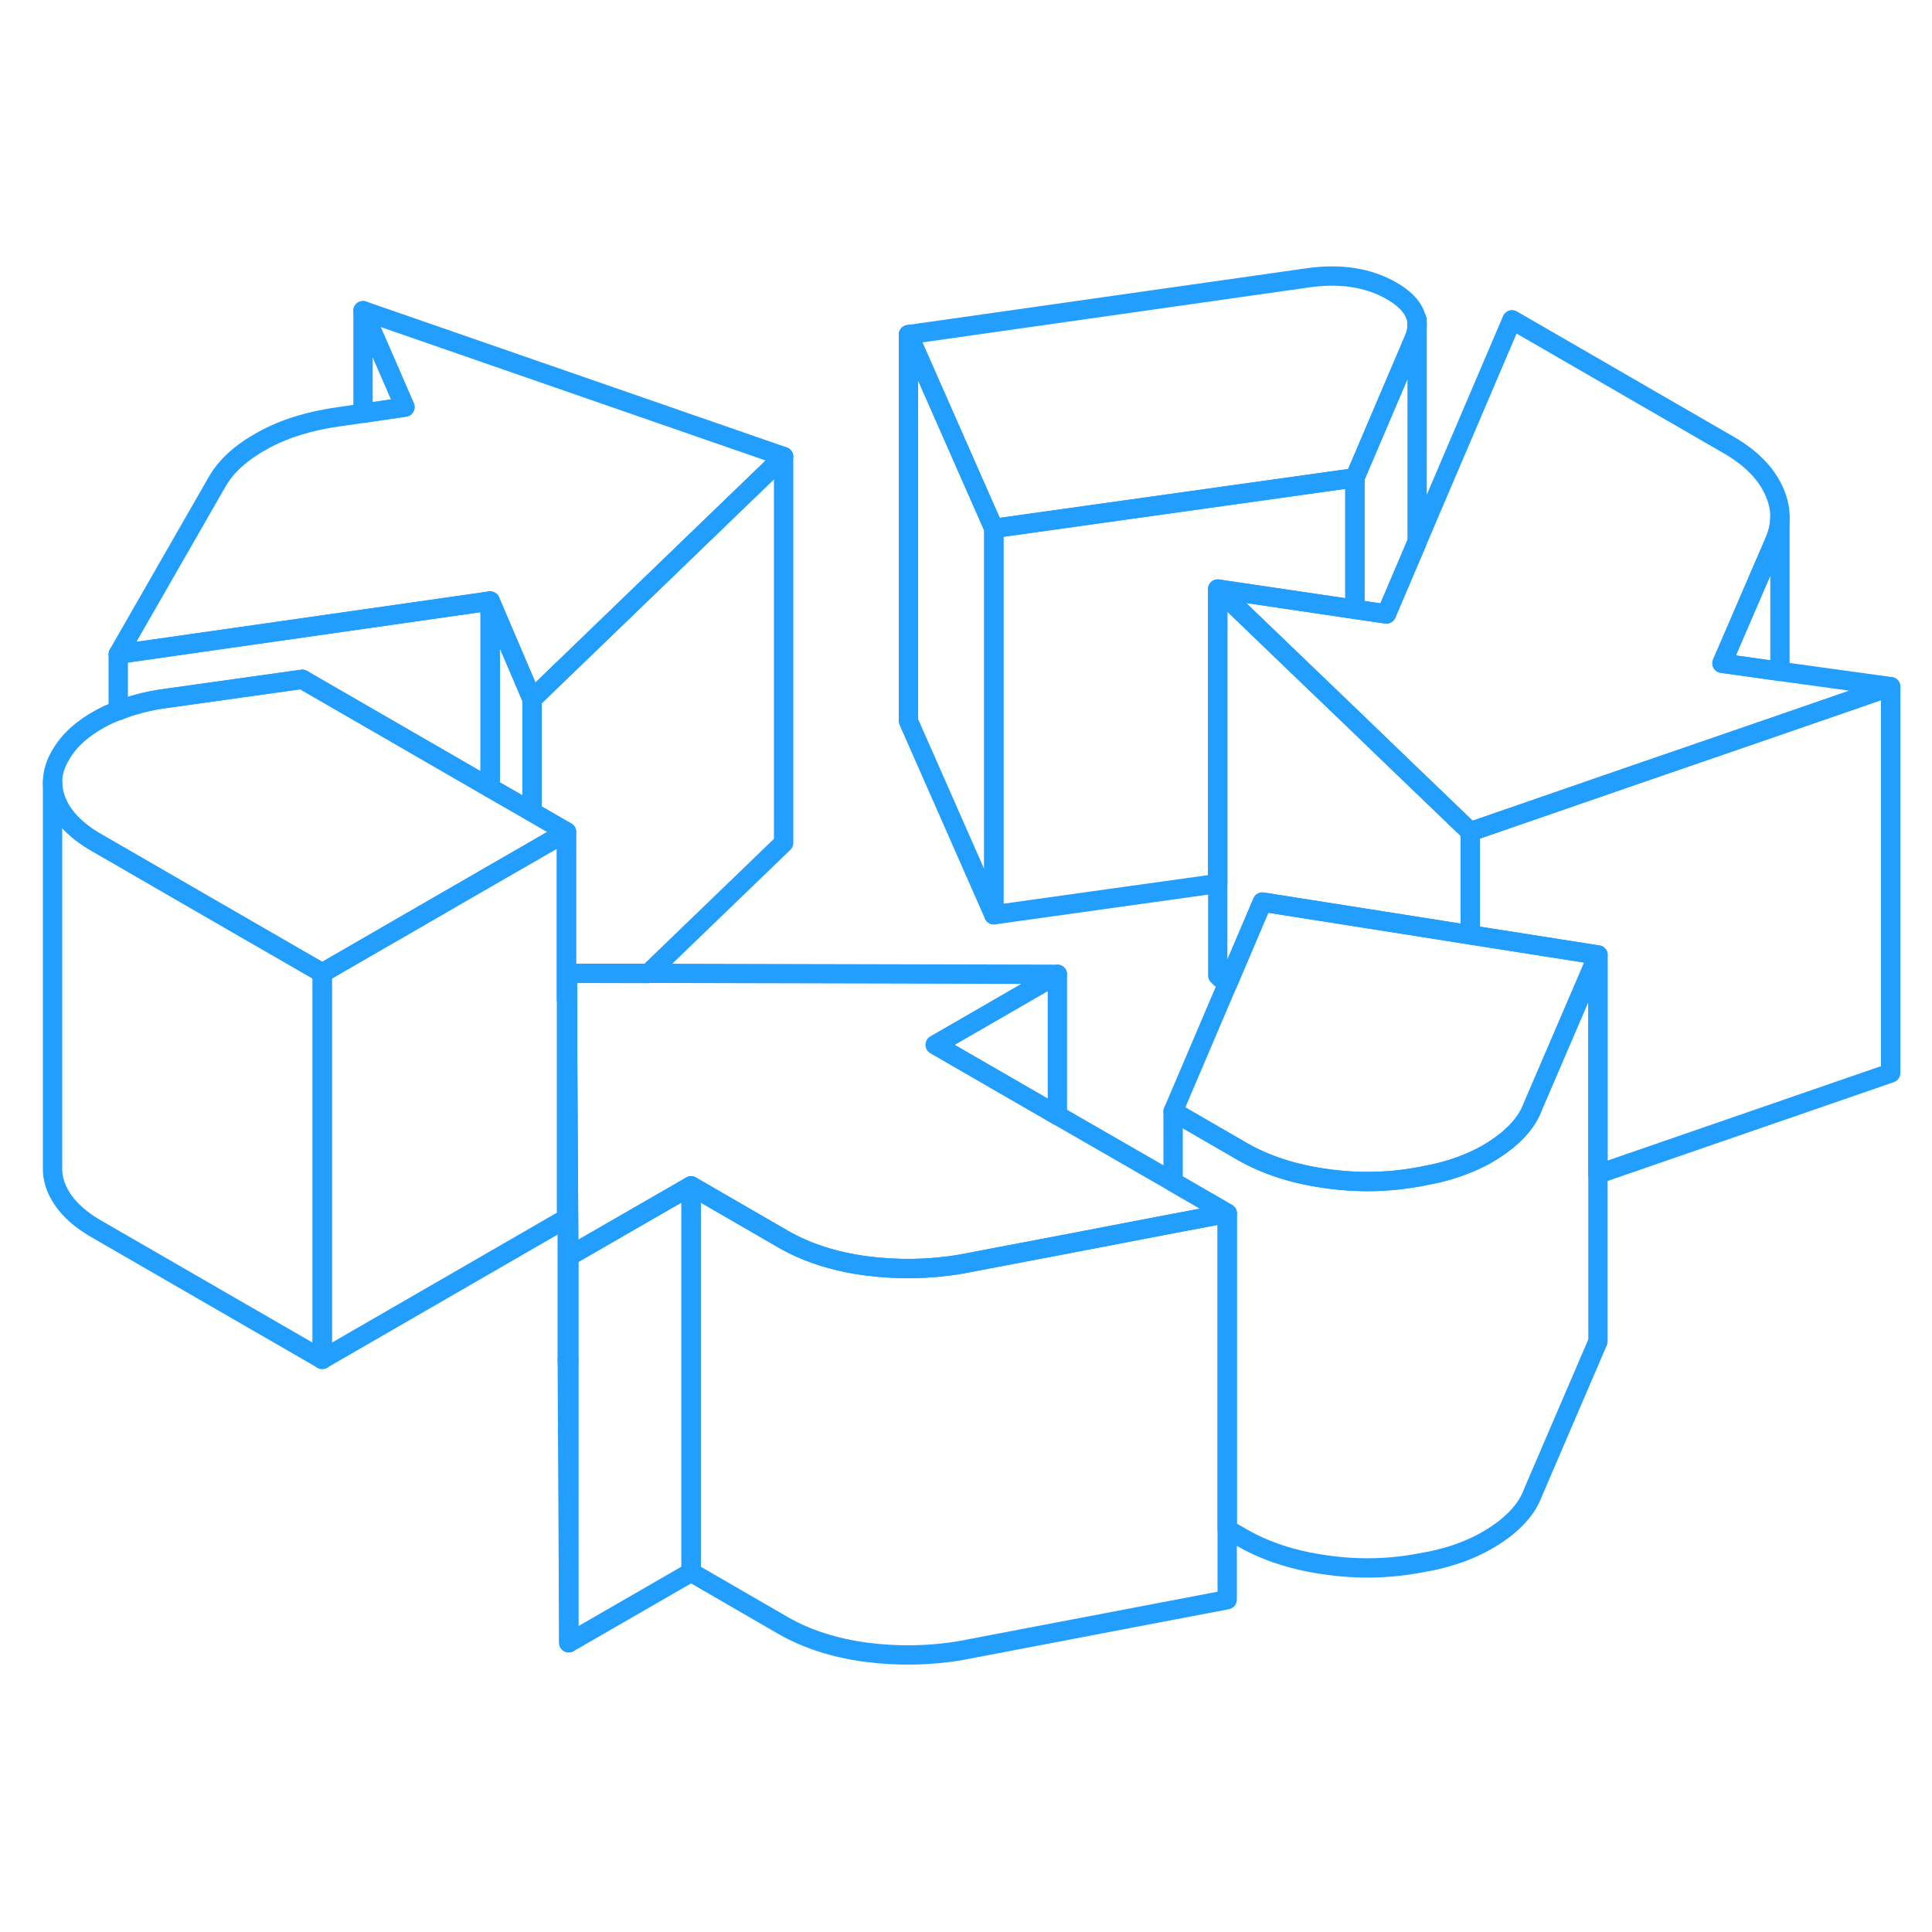 <svg width="48" height="48" viewBox="0 0 100 76" fill="none" xmlns="http://www.w3.org/2000/svg" stroke-width="1px" stroke-linecap="round" stroke-linejoin="round"><path d="M29.36 58.38L29.44 73.03V58.38H29.36Z" stroke="#229EFF" stroke-linejoin="round"/><path d="M76.1 31.05V36.39L73.39 35.96L65.34 34.69L63.68 38.59L63.52 38.96L63.03 38.49V18.49L67.16 22.46L70.13 25.31L72.37 27.47L75.66 30.63L76.1 31.05Z" stroke="#229EFF" stroke-linejoin="round"/><path d="M40.56 11.63L27.54 24.19L25.37 19.11L6.12 21.86L11.23 12.95C11.7 12.12 12.49 11.41 13.6 10.8C14.7 10.19 16.02 9.78 17.55 9.57L18.79 9.39L20.96 9.07L18.79 4.08L40.56 11.63Z" stroke="#229EFF" stroke-linejoin="round"/><path d="M29.32 31.06L27.54 32.09L25.37 33.34L16.68 38.36L10.25 34.65L6.12 32.26L4.99 31.61C3.93 31 3.24 30.28 2.91 29.46C2.78 29.13 2.72 28.81 2.72 28.49C2.72 28.01 2.86 27.54 3.14 27.08C3.56 26.34 4.24 25.72 5.19 25.2C5.48 25.04 5.79 24.9 6.12 24.78C6.84 24.49 7.64 24.28 8.51 24.16L15.64 23.16L19.31 25.28L25.37 28.78L27.54 30.03L29.32 31.06Z" stroke="#229EFF" stroke-linejoin="round"/><path d="M73.35 4.82C73.35 5.06 73.3 5.3 73.19 5.55L70.13 12.73L51.44 15.35L47.02 5.32L67.7 2.38C69.39 2.14 70.83 2.37 72.02 3.05C72.91 3.56 73.35 4.16 73.35 4.82Z" stroke="#229EFF" stroke-linejoin="round"/><path d="M97.86 23.54L92.13 25.52L84.49 28.15L76.1 31.05L75.66 30.63L72.37 27.47L70.13 25.31L67.16 22.46L63.03 18.49L70.13 19.54L71.76 19.78L73.35 16.05L78.26 4.55L89.47 11.03C90.58 11.67 91.35 12.43 91.78 13.32C92.01 13.8 92.13 14.27 92.13 14.75C92.13 15.16 92.04 15.57 91.87 15.98L89.13 22.33L92.13 22.75L97.86 23.54Z" stroke="#229EFF" stroke-linejoin="round"/><path d="M97.86 23.54V43.54L82.71 48.77V37.43L76.1 36.39V31.05L84.49 28.15L92.13 25.52L97.86 23.54Z" stroke="#229EFF" stroke-linejoin="round"/><path d="M70.13 12.73V19.54L63.03 18.49V33.73L51.44 35.35V15.35L70.13 12.73Z" stroke="#229EFF" stroke-linejoin="round"/><path d="M73.35 4.82V16.05L71.76 19.78L70.13 19.54V12.73L73.19 5.55C73.3 5.3 73.35 5.06 73.35 4.82Z" stroke="#229EFF" stroke-linejoin="round"/><path d="M73.35 4.82V4.55" stroke="#229EFF" stroke-linejoin="round"/><path d="M51.44 15.35V35.35L47.02 25.32V5.32L51.44 15.35Z" stroke="#229EFF" stroke-linejoin="round"/><path d="M82.71 37.43L79.35 45.25C79.04 46.1 78.35 46.86 77.3 47.53C76.93 47.77 76.53 47.98 76.1 48.16C75.4 48.46 74.64 48.69 73.8 48.84C73.7 48.87 73.6 48.88 73.5 48.9C71.92 49.2 70.29 49.24 68.63 49C66.96 48.77 65.52 48.3 64.3 47.6L60.72 45.53L63.52 38.96L63.68 38.59L65.34 34.69L73.39 35.96L76.1 36.39L82.71 37.43Z" stroke="#229EFF" stroke-linejoin="round"/><path d="M82.71 37.43V57.43L79.35 65.25C79.04 66.1 78.35 66.86 77.3 67.53C76.25 68.2 74.98 68.66 73.5 68.9C71.92 69.2 70.29 69.24 68.63 69C66.96 68.77 65.52 68.3 64.3 67.6L63.52 67.15V50.8L60.72 49.18V45.53L64.3 47.6C65.52 48.3 66.96 48.77 68.63 49C70.29 49.24 71.92 49.2 73.5 48.9C73.6 48.88 73.7 48.87 73.8 48.84C74.64 48.69 75.4 48.46 76.1 48.16C76.53 47.98 76.93 47.77 77.3 47.53C78.35 46.86 79.04 46.1 79.35 45.25L82.71 37.43Z" stroke="#229EFF" stroke-linejoin="round"/><path d="M63.52 50.8L60.72 51.33L54.73 52.48L49.74 53.43C48.1 53.71 46.47 53.73 44.83 53.52C43.19 53.3 41.76 52.84 40.54 52.14L35.77 49.38L29.44 53.03L29.38 42.41V39.72L29.36 38.38H33.55L54.73 38.43L48.41 42.08L54.73 45.73L60.72 49.18L63.52 50.8Z" stroke="#229EFF" stroke-linejoin="round"/><path d="M35.77 49.38V69.38L29.44 73.03V53.03L35.77 49.38Z" stroke="#229EFF" stroke-linejoin="round"/><path d="M63.52 50.8V70.8L49.74 73.43C48.1 73.71 46.47 73.73 44.83 73.52C43.19 73.3 41.76 72.84 40.54 72.14L35.77 69.38V49.38L40.54 52.14C41.76 52.84 43.19 53.3 44.83 53.52C46.47 53.73 48.1 53.71 49.74 53.43L54.73 52.48L60.72 51.33L63.52 50.8Z" stroke="#229EFF" stroke-linejoin="round"/><path d="M54.73 38.43V45.73L48.41 42.08L54.73 38.43Z" stroke="#229EFF" stroke-linejoin="round"/><path d="M27.54 24.19V30.03L25.37 28.78V19.11L27.54 24.19Z" stroke="#229EFF" stroke-linejoin="round"/><path d="M25.37 19.11V28.78L19.31 25.28L15.64 23.16L8.51 24.16C7.64 24.28 6.84 24.49 6.12 24.78V21.86L25.37 19.11Z" stroke="#229EFF" stroke-linejoin="round"/><path d="M20.96 9.07L18.79 9.39V4.08L20.96 9.07Z" stroke="#229EFF" stroke-linejoin="round"/><path d="M29.32 31.06V51.06L16.68 58.36V38.36L25.37 33.34L27.54 32.09L29.32 31.06Z" stroke="#229EFF" stroke-linejoin="round"/><path d="M29.44 53.03V58.38H29.36V38.38L29.37 39.72L29.38 42.41L29.44 53.03Z" stroke="#229EFF" stroke-linejoin="round"/><path d="M16.68 38.36V58.36L4.99 51.61C3.93 51 3.24 50.28 2.91 49.46C2.77 49.11 2.71 48.77 2.72 48.43V28.49C2.72 28.81 2.78 29.13 2.91 29.46C3.24 30.28 3.93 31 4.99 31.61L6.12 32.26L10.25 34.65L16.68 38.36Z" stroke="#229EFF" stroke-linejoin="round"/><path d="M92.13 14.75V22.75L89.13 22.33L91.87 15.98C92.04 15.57 92.13 15.16 92.13 14.75Z" stroke="#229EFF" stroke-linejoin="round"/><path d="M40.56 11.63V31.63L33.55 38.39L29.36 38.38V39.72H29.32V31.06L27.54 30.03V24.19L40.56 11.63Z" stroke="#229EFF" stroke-linejoin="round"/><path d="M29.36 39.72H29.37H29.38" stroke="#229EFF" stroke-linejoin="round"/></svg>